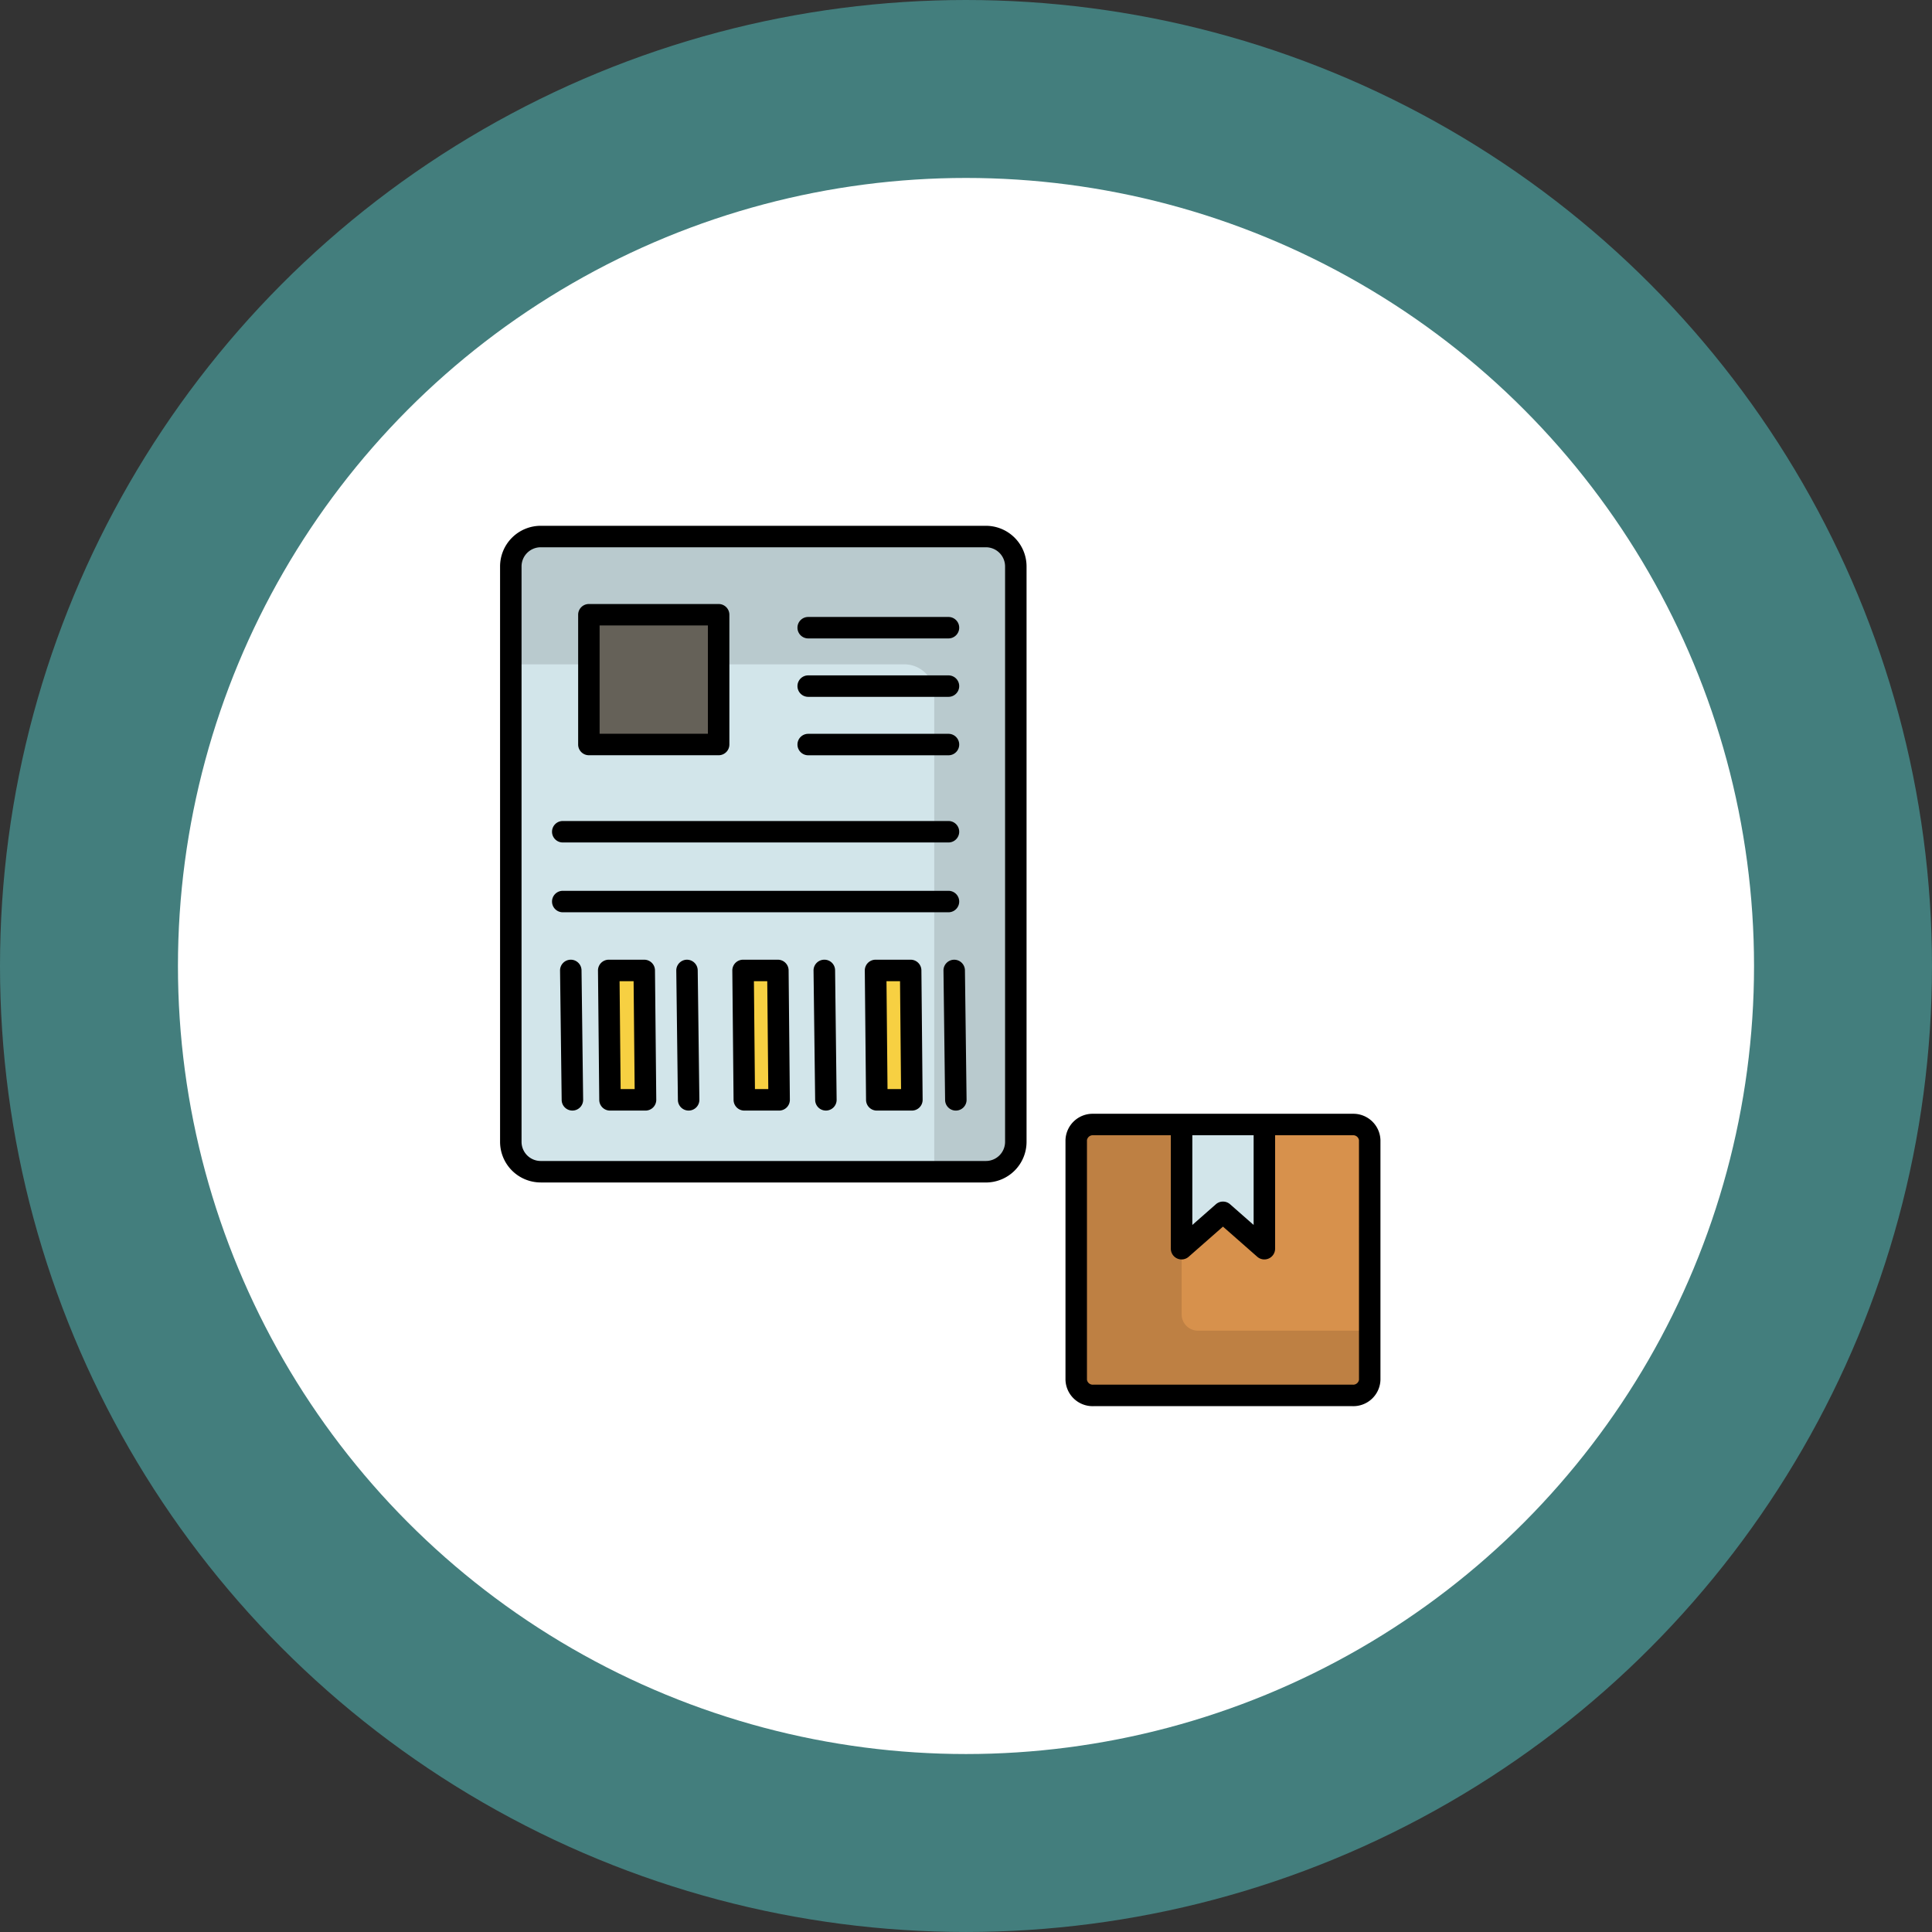 <svg xmlns="http://www.w3.org/2000/svg" width="99.051" height="99.051" viewBox="0 0 99.051 99.051"><rect x="0" y="0" width="99.051" height="99.051" fill="#333333" stroke="none"/><g transform="translate(33.774 10174.096)"><g transform="translate(-33.774 -10174.096)"><circle cx="49.525" cy="49.525" r="49.525" fill="#57dbd8" opacity="0.45"/><circle cx="40.402" cy="40.402" r="40.402" transform="translate(9.123 9.123)" fill="#fff"/></g><g transform="translate(-8.136 -10147.139)"><g transform="translate(0 0)"><g transform="translate(0.55 0.55)"><path d="M39.281,14.923v29.5a1.533,1.533,0,0,1-1.533,1.533H14.923a1.533,1.533,0,0,1-1.533-1.533v-29.5a1.533,1.533,0,0,1,1.533-1.533H37.748a1.533,1.533,0,0,1,1.533,1.533Z" transform="translate(-13.39 -13.39)" fill="#d2e5ea"/><path d="M39.283,14.922v29.5a1.534,1.534,0,0,1-1.532,1.532H35.1V21.475a1.531,1.531,0,0,0-1.532-1.532H13.39v-5.02a1.534,1.534,0,0,1,1.532-1.532H37.75a1.534,1.534,0,0,1,1.532,1.532Z" transform="translate(-13.39 -13.39)" opacity="0.12"/><g transform="translate(5.02 22.247)"><path d="M70.53,258.524l.065,6.634H68.774l-.065-6.634Z" transform="translate(-68.709 -258.524)" fill="#f7d042"/><path d="M146.374,258.524l.064,6.634h-1.785l-.064-6.634Z" transform="translate(-137.703 -258.524)" fill="#f7d042"/><path d="M221.292,258.524l.064,6.634h-1.8l-.064-6.634Z" transform="translate(-205.813 -258.524)" fill="#f7d042"/></g><path d="M57.5,57.576h6.653v6.653H57.5Z" transform="translate(-53.501 -53.566)" fill="#656158"/><path d="M347.852,346.364v12.282a.839.839,0,0,1-.871.8H333.676a.839.839,0,0,1-.871-.8V346.364a.839.839,0,0,1,.871-.8h13.306A.839.839,0,0,1,347.852,346.364Z" transform="translate(-303.817 -315.415)" fill="#d7914c"/><path d="M347.858,356.139v2.514a.842.842,0,0,1-.872.806h-13.3a.839.839,0,0,1-.872-.806V346.372a.836.836,0,0,1,.872-.8h4.531v9.767a.835.835,0,0,0,.867.8Z" transform="translate(-303.823 -315.425)" opacity="0.12"/><path d="M396.569,345.56v6.366l-2.122-1.865-2.122,1.865V345.56Z" transform="translate(-357.936 -315.415)" fill="#d2e5ea"/></g><path d="M9.408,40.993H32.234a2.085,2.085,0,0,0,2.083-2.083V9.408a2.085,2.085,0,0,0-2.083-2.083H9.408A2.085,2.085,0,0,0,7.325,9.408v29.5a2.085,2.085,0,0,0,2.083,2.083ZM8.426,9.408a.983.983,0,0,1,.982-.982H32.234a.983.983,0,0,1,.982.982v29.5a.983.983,0,0,1-.982.982H9.408a.983.983,0,0,1-.982-.982Z" transform="translate(-7.325 -7.325)"/><path d="M175.88,59.9h7.192a.55.55,0,0,0,0-1.1H175.88a.55.55,0,0,0,0,1.1Z" transform="translate(-160.083 -54.126)"/><path d="M175.88,92.918h7.192a.55.55,0,1,0,0-1.1H175.88a.55.55,0,1,0,0,1.1Z" transform="translate(-160.083 -84.149)"/><path d="M175.88,125.936h7.192a.55.55,0,1,0,0-1.1H175.88a.55.55,0,0,0,0,1.1Z" transform="translate(-160.083 -114.171)"/><path d="M65.014,252.458h-1.82a.551.551,0,0,0-.551.556l.065,6.634a.551.551,0,0,0,.55.545H65.08a.551.551,0,0,0,.551-.556L65.565,253A.551.551,0,0,0,65.014,252.458Zm-1.21,6.634-.054-5.533h.719l.054,5.533Z" transform="translate(-57.623 -230.212)"/><path d="M41.76,252.456a.551.551,0,0,0-.544.557l.083,6.634a.55.55,0,0,0,.55.543h.007a.55.55,0,0,0,.544-.557L42.317,253A.551.551,0,0,0,41.76,252.456Z" transform="translate(-38.141 -230.21)"/><path d="M140.859,252.458h-1.785a.551.551,0,0,0-.551.556l.064,6.634a.551.551,0,0,0,.55.545h1.785a.551.551,0,0,0,.551-.556L141.409,253A.551.551,0,0,0,140.859,252.458Zm-1.176,6.634-.053-5.533h.684l.053,5.533Z" transform="translate(-126.616 -230.212)"/><path d="M215.776,252.458h-1.8a.551.551,0,0,0-.551.556l.064,6.634a.551.551,0,0,0,.55.545h1.8a.551.551,0,0,0,.551-.556L216.327,253A.551.551,0,0,0,215.776,252.458Zm-1.186,6.634-.053-5.533h.694l.053,5.533Z" transform="translate(-194.726 -230.212)"/><path d="M185,252.456a.551.551,0,0,0-.544.557l.083,6.634a.55.55,0,0,0,.55.543h.007a.55.55,0,0,0,.544-.557L185.561,253A.546.546,0,0,0,185,252.456Z" transform="translate(-168.385 -230.21)"/><path d="M257.81,253.014l.083,6.634a.55.55,0,0,0,.55.543h.007a.55.55,0,0,0,.544-.557L258.91,253a.55.55,0,1,0-1.1.014Z" transform="translate(-235.077 -230.21)"/><path d="M107.4,252.456a.551.551,0,0,0-.544.557l.083,6.634a.55.55,0,0,0,.55.543h.007a.55.55,0,0,0,.544-.557L107.955,253A.554.554,0,0,0,107.4,252.456Z" transform="translate(-97.822 -230.21)"/><path d="M37.2,214.619H56.975a.55.55,0,1,0,0-1.1H37.2a.55.55,0,1,0,0,1.1Z" transform="translate(-33.986 -194.805)"/><path d="M37.2,175.183H56.975a.55.55,0,0,0,0-1.1H37.2a.55.55,0,0,0,0,1.1Z" transform="translate(-33.986 -158.948)"/><path d="M51.988,59.264h6.653a.55.55,0,0,0,.55-.55V52.061a.55.55,0,0,0-.55-.55H51.988a.55.55,0,0,0-.55.55v6.653A.55.55,0,0,0,51.988,59.264Zm.55-6.653h5.552v5.552H52.539Z" transform="translate(-47.435 -47.501)"/><path d="M341.467,339.494H328.161a1.391,1.391,0,0,0-1.421,1.354V353.13a1.391,1.391,0,0,0,1.421,1.354h13.306a1.391,1.391,0,0,0,1.421-1.354V340.848A1.391,1.391,0,0,0,341.467,339.494Zm-8.224,1.1h3.143v4.6l-1.208-1.062a.551.551,0,0,0-.727,0l-1.208,1.062v-4.6Zm8.545,12.535a.3.3,0,0,1-.32.253H328.161a.3.3,0,0,1-.32-.253V340.848a.3.3,0,0,1,.32-.253h3.98v5.816a.551.551,0,0,0,.914.414l1.759-1.546,1.759,1.546a.551.551,0,0,0,.914-.414v-5.816h3.98a.3.3,0,0,1,.32.253Z" transform="translate(-297.752 -309.349)"/></g></g></g></svg>